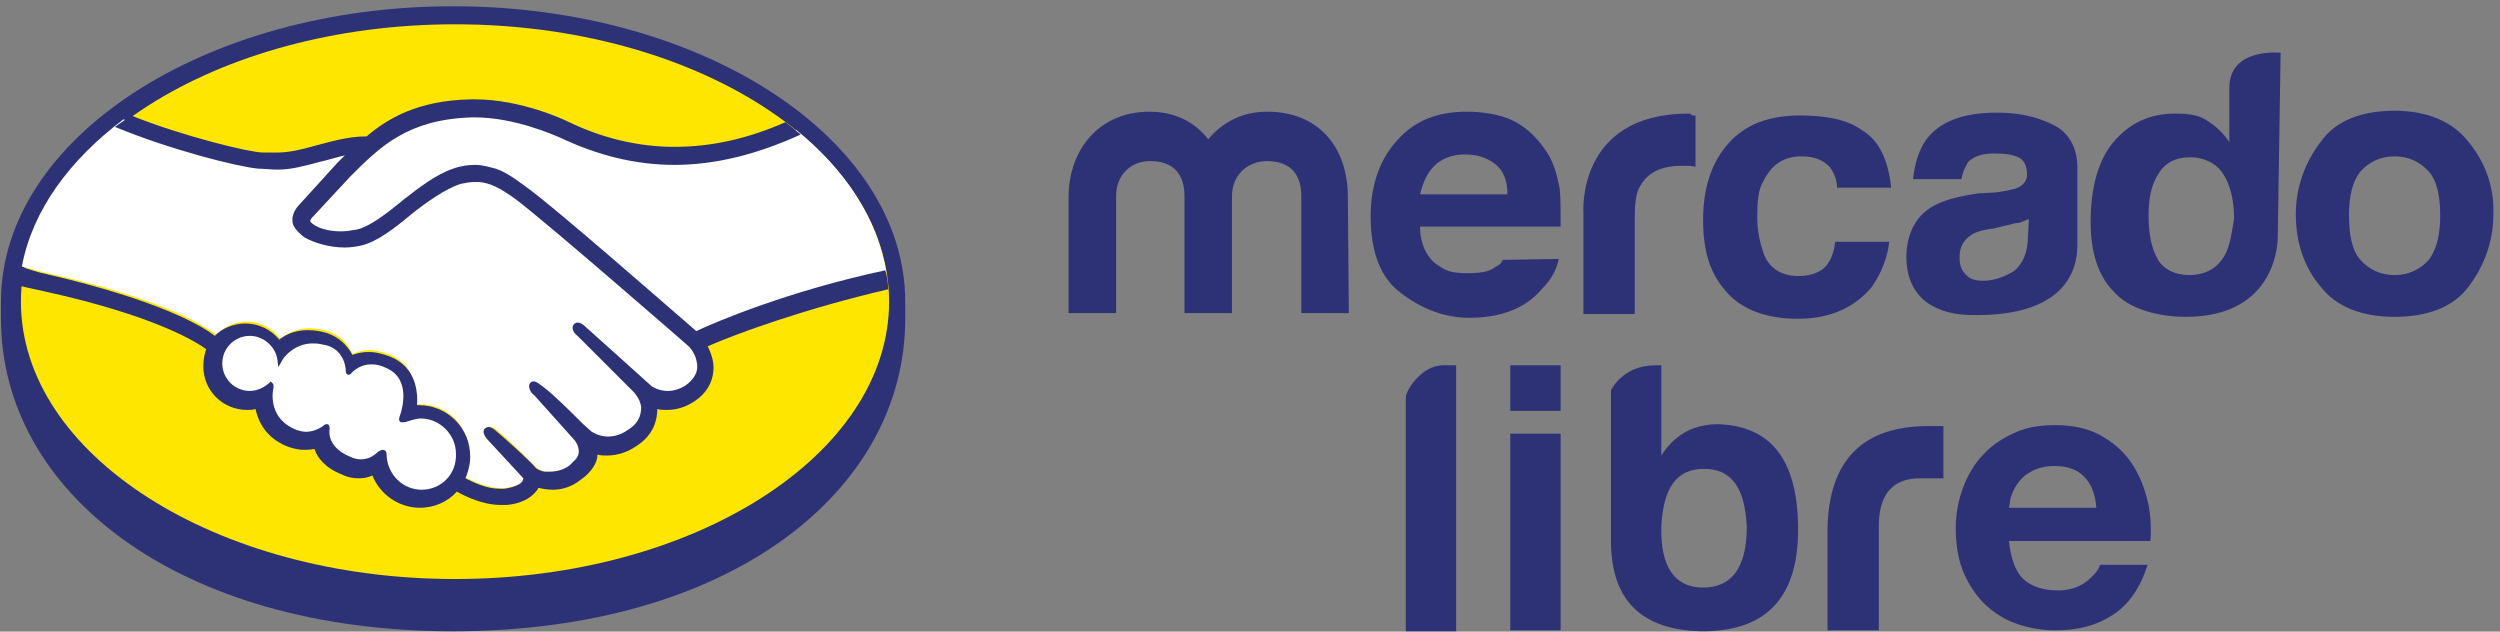 <?xml version="1.0" encoding="UTF-8"?>
<svg width="380px" height="96px" viewBox="0 0 380 96" version="1.1" xmlns="http://www.w3.org/2000/svg" xmlns:xlink="http://www.w3.org/1999/xlink">
    <rect x="0" y="0" width="380" height="96" fill="#808080" stroke="none"/>
    <title>mercadolibre</title>
    <g id="HUGO-Public-Website" stroke="none" stroke-width="1" fill="none" fill-rule="evenodd">
        <g id="mercadolibre" transform="translate(0.148, 0.951)" fill-rule="nonzero">
            <path d="M219.164,54.574 L221.185,54.574 L221.185,95 L213.533,95 L213.533,59.483 C213.533,58.328 215.988,54.574 219.164,54.574 L219.164,54.574 Z M261.033,63.526 C257.28,63.526 254.392,65.114 252.371,68.29 L252.371,54.574 L251.505,54.574 C247.751,54.574 245.729,56.596 244.719,58.328 L244.719,58.04 L244.719,81.284 C244.719,90.38 249.483,95 259.012,95 C268.541,94.856 273.161,89.658 273.161,79.552 C273.161,69.012 269.119,63.815 261.033,63.526 L261.033,63.526 Z M258.723,88.359 C254.392,88.359 252.226,85.182 252.371,79.119 C252.66,73.199 254.681,70.312 258.868,70.312 C263.055,70.312 265.076,73.199 265.365,79.119 C265.365,85.327 263.055,88.359 258.723,88.359 Z M277.637,79.119 C277.926,69.301 282.69,63.815 292.941,63.815 L295.251,63.815 L295.251,71.755 L291.641,71.755 C287.31,71.755 285.433,74.498 285.433,78.974 L285.433,94.856 L277.637,94.856 L277.637,79.119 Z M307.378,87.059 C308.678,88.214 310.41,88.792 312.72,88.792 C314.309,88.792 315.752,88.359 316.907,87.492 C318.062,86.626 318.784,85.76 319.073,84.894 L326.292,84.894 C325.137,88.503 323.404,90.957 320.95,92.546 C318.495,94.134 315.752,94.856 312.287,94.856 C309.977,94.856 307.812,94.422 305.935,93.701 C304.058,92.979 302.47,91.824 301.17,90.524 C299.871,89.081 298.86,87.492 298.138,85.616 C297.416,83.739 297.128,81.573 297.128,79.263 C297.128,77.097 297.561,74.932 298.283,73.055 C299.005,71.178 300.015,69.445 301.315,68.146 C302.614,66.702 304.202,65.691 306.079,64.825 C307.956,63.959 309.977,63.67 312.287,63.67 C314.742,63.67 317.052,64.103 318.929,65.114 C320.805,66.125 322.394,67.424 323.549,69.012 C324.704,70.6 325.57,72.477 326.147,74.643 C326.725,76.664 326.869,78.974 326.725,81.284 L305.213,81.284 C305.502,84.027 306.223,85.904 307.378,87.059 L307.378,87.059 Z M316.619,71.467 C315.608,70.456 314.164,69.878 312.143,69.878 C310.843,69.878 309.688,70.167 308.822,70.6 C307.956,71.033 307.234,71.611 306.801,72.188 C306.223,72.91 305.935,73.488 305.646,74.21 C305.357,74.932 305.357,75.653 305.213,76.231 L318.495,76.231 C318.351,74.065 317.629,72.477 316.619,71.467 L316.619,71.467 Z M229.415,54.574 L237.067,54.574 L237.067,61.505 L229.415,61.505 L229.415,54.574 Z M229.415,64.97 L237.067,64.97 L237.067,94.856 L229.415,94.856 L229.415,64.97 Z M369.027,38.549 C367.728,39.992 365.995,40.859 363.83,40.859 C361.664,40.859 359.932,39.992 358.632,38.549 C357.333,37.105 356.9,34.65 356.9,31.763 C356.9,28.731 357.477,26.565 358.632,25.122 C359.932,23.678 361.664,22.812 363.83,22.812 C365.995,22.812 367.728,23.678 369.027,25.122 C370.327,26.565 370.76,29.02 370.76,31.763 C370.76,34.506 370.327,36.816 369.027,38.549 Z M375.091,20.646 C372.781,17.614 368.883,15.881 363.83,15.881 C358.921,15.881 354.878,17.325 352.568,20.646 C350.258,23.678 348.815,27.432 348.815,31.619 C348.815,35.95 350.114,39.704 352.568,42.591 C354.878,45.623 358.777,47.211 363.83,47.211 C368.739,47.211 372.781,45.767 375.091,42.591 C377.401,39.559 378.845,35.805 378.845,31.619 C378.989,27.576 377.69,23.822 375.091,20.646 M337.553,38.549 C336.543,39.992 334.81,40.859 332.644,40.859 C330.479,40.859 328.746,39.992 327.88,38.549 C326.869,36.816 326.436,34.65 326.436,31.763 C326.436,29.164 326.869,27.143 327.88,25.555 C328.891,23.822 330.479,22.956 332.789,22.956 C334.233,22.956 335.532,23.389 336.687,24.255 C338.419,25.699 339.43,28.587 339.43,32.34 C338.997,34.939 338.708,37.105 337.553,38.549 L337.553,38.549 Z M346.505,7.074 C346.505,7.074 338.708,6.208 338.708,12.416 L338.708,20.646 C337.842,19.347 336.831,18.336 335.243,17.325 C333.944,16.459 332.211,16.315 330.479,16.315 C326.581,16.315 323.549,17.758 321.094,20.646 C318.784,23.389 317.629,27.576 317.629,32.774 C317.629,37.105 318.64,40.859 321.094,43.313 C323.404,46.056 328.024,47.211 332.067,47.211 C346.36,47.211 346.071,35.084 346.071,35.084 L346.505,7.074 Z M308.1,34.939 C308.1,37.538 307.234,39.271 305.935,40.281 C304.491,41.147 302.903,41.725 301.315,41.725 C300.304,41.725 299.438,41.581 298.716,40.859 C297.994,40.137 297.705,39.415 297.705,38.116 C297.705,36.672 298.283,35.517 299.438,34.795 C300.015,34.362 301.315,33.929 302.903,33.784 L304.635,33.351 C305.502,33.207 306.079,32.918 306.801,32.918 C307.234,32.774 307.812,32.485 308.245,32.34 L308.1,34.939 Z M311.998,18.047 C309.4,16.748 306.657,16.17 303.336,16.17 C298.427,16.17 294.818,17.47 292.796,20.068 C291.497,21.801 290.919,23.822 290.631,26.277 L297.994,26.277 C298.138,25.266 298.571,24.4 299.005,23.678 C299.871,22.812 301.17,22.378 302.903,22.378 C304.635,22.378 305.646,22.523 306.657,22.956 C307.523,23.389 307.956,24.255 307.956,25.555 C307.956,26.565 307.378,27.287 306.223,27.72 C305.646,27.865 304.491,28.153 303.191,28.298 L300.593,28.442 C297.561,28.875 295.395,29.453 293.807,30.319 C291.064,31.763 289.62,34.65 289.62,38.116 C289.62,40.859 290.486,43.024 292.219,44.612 C293.951,46.056 296.117,46.778 298.86,46.922 C315.752,47.5 315.608,37.971 315.608,36.094 L315.608,25.122 C315.752,21.945 314.597,19.347 311.998,18.047 M273.739,22.812 C275.616,22.812 277.059,23.389 278.07,24.544 C278.647,25.41 279.081,26.421 279.081,27.576 L287.31,27.576 C286.877,23.389 285.433,20.357 282.979,18.913 C280.669,17.181 277.348,16.603 273.45,16.603 C268.83,16.603 265.22,17.903 262.622,20.79 C260.023,23.678 258.723,27.576 258.723,32.485 C258.723,37.105 259.734,40.57 262.188,43.313 C264.498,46.056 268.252,47.5 273.161,47.5 C278.07,47.5 281.824,45.767 284.422,42.591 C285.866,40.426 286.733,38.26 287.021,35.805 L278.792,35.805 C278.647,37.249 278.214,38.549 277.348,39.559 C276.482,40.426 275.182,41.003 273.161,41.003 C270.562,41.003 268.541,39.704 267.819,37.249 C267.386,35.95 266.953,34.217 266.953,32.052 C266.953,29.886 267.097,27.865 267.819,26.71 C269.119,24.111 270.851,22.812 273.739,22.812 M256.558,16.315 C239.377,16.315 240.532,31.474 240.532,31.474 L240.532,46.778 L248.328,46.778 L248.328,32.485 C248.328,30.175 248.473,28.298 249.195,27.287 C250.205,25.41 252.226,24.255 255.403,24.255 L256.269,24.255 C256.702,24.255 257.135,24.255 257.568,24.4 L257.568,16.603 L256.991,16.603 C256.847,16.315 256.847,16.315 256.558,16.315 M217.865,24.255 C218.875,23.245 220.464,22.523 222.485,22.523 C224.217,22.523 225.805,22.956 227.105,23.967 C228.404,24.977 228.982,26.565 228.982,28.587 L215.699,28.587 C216.132,26.854 216.71,25.41 217.865,24.255 Z M228.26,38.549 C228.116,38.982 227.682,39.415 227.249,39.559 C226.239,40.426 224.65,40.57 222.918,40.57 C221.185,40.57 219.886,40.426 218.731,39.559 C216.854,38.549 215.699,36.239 215.699,33.495 L237.067,33.495 C237.067,30.897 237.067,28.875 236.922,27.72 C236.489,25.41 235.912,23.389 234.612,21.657 C233.313,19.78 231.581,18.191 229.704,17.325 C227.827,16.459 225.372,16.026 222.774,16.026 C218.442,16.026 214.977,17.325 212.378,20.213 C209.78,22.956 208.191,26.854 208.191,31.907 C208.191,37.249 209.635,41.292 212.812,43.602 C215.843,45.912 219.309,47.356 223.207,47.356 C227.971,47.356 231.725,45.912 234.179,43.024 C235.623,41.581 236.489,39.992 236.778,38.404 L228.26,38.549 Z M204.871,46.634 L197.652,46.634 L197.652,28.875 C197.652,27.143 197.219,23.533 192.454,23.533 C189.422,23.533 187.112,25.699 187.112,28.875 L187.112,46.634 L179.894,46.634 L179.894,28.875 C179.894,27.143 179.46,23.533 174.696,23.533 C171.664,23.533 169.498,25.699 169.498,28.875 L169.498,46.634 L162.28,46.634 L162.28,29.02 C162.28,21.657 167.044,16.026 174.552,16.026 C178.305,16.026 181.337,17.47 183.503,20.213 C185.669,17.614 188.701,16.026 192.454,16.026 C200.251,16.026 204.726,21.368 204.726,29.02 L204.871,46.634 Z" id="Shape" fill="#2D3277"></path>
            <g id="Group-35">
                <path d="M137.447,44.901 C137.447,20.213 106.695,0 68.723,0 C30.752,0 0,20.213 0,44.901 L0,47.5 C0,73.777 26.854,95 68.723,95 C110.737,95 137.447,73.777 137.447,47.5 L137.447,44.901 Z" id="Path" fill="#2D3277"></path>
                <path d="M134.992,44.901 C134.992,68.146 105.395,87.059 69.012,87.059 C32.629,87.059 3.032,68.146 3.032,44.901 C3.032,21.657 32.629,2.743 69.012,2.743 C105.395,2.743 134.992,21.657 134.992,44.901 Z" id="Path" fill="#FFE600"></path>
                <g id="Group" transform="translate(3.176, 16.31)" fill="#FFFFFF">
                    <path d="M43.891,15.309 C43.891,15.309 43.169,16.031 43.602,16.608 C44.612,17.908 47.789,18.629 51.109,17.908 C52.986,17.474 55.585,15.453 57.895,13.576 C60.494,11.555 63.093,9.389 65.691,8.667 C68.435,7.801 70.167,8.234 71.322,8.523 C72.622,8.956 74.065,9.822 76.52,11.555 C80.995,14.876 99.187,30.757 102.363,33.5 C104.818,32.345 116.079,27.581 131.383,24.116 C130.084,16.031 125.175,8.523 117.667,2.459 C107.272,6.79 94.422,9.101 81.862,3.037 C81.862,3.037 75.076,-0.14 68.29,0.005 C58.328,0.294 54.141,4.48 49.521,9.101 L43.891,15.309 Z" id="Path"></path>
                    <path d="M101.641,35.233 C101.497,35.088 80.274,16.608 75.509,12.999 C72.766,10.977 71.178,10.4 69.59,10.111 C68.723,9.967 67.568,10.111 66.702,10.4 C64.536,10.977 61.505,12.999 58.906,15.02 C56.163,17.186 53.708,19.207 51.398,19.64 C48.366,20.362 44.757,19.496 43.169,18.341 C42.447,17.908 42.014,17.33 41.725,16.752 C41.147,15.309 42.302,14.154 42.447,14.009 L48.222,7.657 L50.243,5.635 C48.366,5.924 46.634,6.357 44.901,6.79 C42.736,7.368 40.714,7.946 38.693,7.946 C37.827,7.946 33.207,7.224 32.34,6.935 C26.998,5.491 22.378,4.047 15.448,0.871 C7.219,7.079 1.588,14.731 0,23.249 C1.155,23.538 3.176,24.116 3.898,24.26 C22.667,28.447 28.442,32.778 29.597,33.645 C30.752,32.345 32.34,31.623 34.217,31.623 C36.239,31.623 38.116,32.634 39.271,34.222 C40.281,33.356 41.869,32.634 43.746,32.634 C44.612,32.634 45.479,32.778 46.489,33.067 C48.655,33.789 49.666,35.233 50.243,36.532 C50.965,36.243 51.831,35.955 52.842,35.955 C53.853,35.955 54.863,36.243 56.018,36.677 C59.483,38.12 60.061,41.585 59.772,44.184 L60.494,44.184 C64.681,44.184 68.002,47.505 68.002,51.692 C68.002,52.991 67.713,54.146 67.135,55.157 C68.29,55.734 71.033,57.178 73.632,56.889 C75.653,56.601 76.375,56.023 76.664,55.59 C76.809,55.301 77.097,55.012 76.809,54.724 L71.467,48.804 C71.467,48.804 70.6,47.938 70.889,47.649 C71.178,47.36 71.755,47.794 72.188,48.082 C74.932,50.392 78.108,53.713 78.108,53.713 C78.108,53.713 78.397,54.146 79.552,54.435 C80.562,54.579 82.439,54.435 83.739,53.424 C84.027,53.135 84.46,52.847 84.605,52.558 C85.904,50.825 84.46,49.093 84.46,49.093 L78.252,42.163 C78.252,42.163 77.386,41.297 77.675,41.008 C77.964,40.719 78.541,41.152 78.974,41.441 C80.995,43.029 83.739,45.917 86.337,48.515 C86.915,48.949 89.225,50.392 92.257,48.371 C94.134,47.072 94.567,45.628 94.422,44.473 C94.278,43.029 93.123,41.874 93.123,41.874 L84.749,33.356 C84.749,33.356 83.883,32.634 84.172,32.201 C84.46,31.912 85.038,32.345 85.471,32.634 C88.214,34.944 95.433,41.585 95.433,41.585 C95.578,41.585 98.032,43.462 101.208,41.441 C102.363,40.719 103.085,39.708 103.085,38.409 C103.229,36.532 101.641,35.233 101.641,35.233 L101.641,35.233 Z" id="Path"></path>
                    <path d="M60.783,46.061 C59.483,46.061 58.04,46.783 57.895,46.783 C57.751,46.783 57.895,46.205 58.04,45.917 C58.184,45.628 59.916,40.43 55.729,38.553 C52.553,37.11 50.532,38.698 49.954,39.42 C49.81,39.564 49.666,39.564 49.666,39.42 C49.666,38.553 49.233,35.955 46.345,35.088 C42.302,33.789 39.848,36.677 39.126,37.687 C38.837,35.377 36.96,33.645 34.506,33.645 C31.907,33.645 29.886,35.666 29.886,38.265 C29.886,40.863 31.907,42.885 34.506,42.885 C35.805,42.885 36.816,42.452 37.682,41.585 L37.682,41.73 C37.538,42.885 37.105,47.072 41.436,48.66 C43.169,49.382 44.612,48.804 45.912,47.938 C46.345,47.649 46.345,47.794 46.345,48.082 C46.201,49.093 46.345,51.403 49.666,52.702 C52.12,53.713 53.564,52.702 54.43,51.836 C54.863,51.403 55.008,51.547 55.008,52.125 C55.152,55.157 57.751,57.611 60.783,57.611 C63.959,57.611 66.558,55.012 66.558,51.836 C66.558,48.66 63.959,46.061 60.783,46.061 L60.783,46.061 Z" id="Path"></path>
                </g>
                <path d="M105.684,49.377 C99.187,43.746 84.172,30.608 79.985,27.576 C77.675,25.843 76.087,24.833 74.643,24.544 C74.065,24.4 73.199,24.111 72.044,24.111 C71.033,24.111 69.878,24.255 68.723,24.688 C66.125,25.555 63.526,27.576 60.927,29.597 L60.783,29.742 C58.473,31.619 56.018,33.495 54.141,33.929 C53.275,34.073 52.553,34.217 51.687,34.217 C49.666,34.217 47.789,33.64 47.067,32.774 C46.922,32.629 47.067,32.34 47.356,32.052 L53.131,25.843 C57.606,21.368 61.793,17.181 71.611,16.892 L72.044,16.892 C78.108,16.892 84.172,19.635 84.894,19.924 C90.669,22.667 96.444,24.111 102.363,24.111 C108.571,24.111 114.924,22.523 121.565,19.491 C120.843,18.913 119.977,18.191 119.255,17.614 C113.336,20.213 107.85,21.368 102.363,21.368 C96.877,21.368 91.391,20.068 86.049,17.47 C85.76,17.325 79.119,14.149 72.044,14.149 L71.467,14.149 C63.237,14.293 58.617,17.181 55.585,19.78 C52.553,19.78 49.954,20.646 47.644,21.223 C45.623,21.801 43.746,22.234 42.014,22.234 L39.848,22.234 C37.827,22.234 27.72,19.78 19.78,16.603 C18.913,17.181 18.191,17.758 17.325,18.336 C25.699,21.801 35.95,24.4 39.126,24.688 C39.992,24.688 41.003,24.833 42.014,24.833 C44.179,24.833 46.201,24.255 48.366,23.678 C49.666,23.389 50.965,22.956 52.264,22.667 L51.109,23.822 L45.334,30.175 C44.901,30.608 43.891,31.907 44.468,33.351 C44.757,33.929 45.334,34.506 46.056,35.084 C47.5,35.95 49.954,36.672 52.264,36.672 C53.131,36.672 53.997,36.527 54.719,36.383 C57.173,35.805 59.772,33.784 62.371,31.619 C64.536,29.886 67.568,27.72 69.878,26.998 C70.6,26.854 71.322,26.71 72.044,26.71 L72.622,26.71 C74.21,26.854 75.653,27.432 78.397,29.453 C83.161,33.062 104.384,51.543 104.529,51.687 C104.529,51.687 105.828,52.842 105.828,54.863 C105.828,55.874 105.106,56.884 104.096,57.606 C103.229,58.184 102.219,58.473 101.353,58.473 C99.909,58.473 98.898,57.751 98.898,57.751 C98.898,57.751 91.535,51.109 88.936,48.799 C88.503,48.366 88.07,48.078 87.637,48.078 C87.348,48.078 87.204,48.222 87.059,48.366 C86.626,48.944 87.059,49.666 87.637,50.099 L96.155,58.617 C96.155,58.617 97.166,59.628 97.31,60.927 C97.31,62.371 96.733,63.526 95.289,64.392 C94.278,65.114 93.267,65.403 92.257,65.403 C90.957,65.403 90.091,64.825 89.802,64.681 L88.503,63.526 C86.337,61.36 84.027,59.05 82.295,57.751 C81.862,57.462 81.429,57.029 80.995,57.029 C80.851,57.029 80.562,57.029 80.418,57.318 C80.274,57.462 80.129,57.895 80.562,58.617 C80.707,58.906 80.995,59.05 80.995,59.05 L87.204,65.98 C87.204,65.98 88.503,67.568 87.348,68.868 L87.059,69.157 L86.482,69.734 C85.471,70.6 84.027,70.745 83.45,70.745 L82.584,70.745 C82.006,70.6 81.573,70.456 81.284,70.167 C80.995,69.734 77.819,66.702 75.22,64.536 C74.932,64.248 74.498,63.959 74.065,63.959 C73.921,63.959 73.632,64.103 73.488,64.248 C73.055,64.825 73.777,65.691 74.065,65.98 L79.407,71.755 C79.407,71.755 79.407,71.9 79.263,72.188 C79.119,72.477 78.397,73.055 76.52,73.343 L75.798,73.343 C73.777,73.343 71.755,72.333 70.6,71.755 C71.033,70.745 71.322,69.59 71.322,68.435 C71.322,64.103 67.857,60.638 63.526,60.638 L63.237,60.638 C63.381,58.617 63.093,54.863 59.195,53.275 C58.04,52.842 57.029,52.553 55.874,52.553 C55.008,52.553 54.286,52.698 53.419,52.986 C52.553,51.398 51.254,50.243 49.521,49.666 C48.511,49.377 47.644,49.233 46.634,49.233 C45.046,49.233 43.602,49.666 42.302,50.676 C41.032,49.112 39.12,48.209 37.105,48.222 C35.372,48.222 33.64,48.944 32.485,50.099 C30.897,48.799 24.4,44.757 6.93,40.714 C6.064,40.57 4.187,39.992 3.032,39.559 C2.888,40.426 2.743,41.436 2.599,42.447 C2.599,42.447 5.775,43.169 6.497,43.313 C24.255,47.211 30.175,51.398 31.185,52.12 C30.897,52.986 30.752,53.853 30.752,54.719 C30.752,58.473 33.784,61.36 37.394,61.36 C37.827,61.36 38.26,61.36 38.693,61.216 C39.271,63.959 41.003,65.98 43.746,66.991 C44.612,67.28 45.334,67.424 46.056,67.424 C46.489,67.424 47.067,67.424 47.644,67.28 C48.078,68.579 49.233,70.167 51.831,71.178 C52.698,71.611 53.564,71.755 54.43,71.755 C55.152,71.755 55.874,71.611 56.451,71.322 C57.606,74.21 60.494,76.231 63.67,76.231 C65.836,76.231 67.857,75.365 69.301,73.777 C70.6,74.498 73.199,75.798 75.942,75.798 L76.953,75.798 C79.696,75.509 80.851,74.354 81.429,73.632 C81.573,73.488 81.573,73.343 81.717,73.199 C82.295,73.343 83.017,73.488 83.883,73.488 C85.327,73.488 86.771,73.055 88.214,71.9 C89.658,70.889 90.669,69.445 90.669,68.146 C91.102,68.29 91.679,68.29 92.112,68.29 C93.556,68.29 95.144,67.857 96.588,66.847 C99.331,65.114 99.764,62.66 99.764,61.216 C100.198,61.36 100.775,61.36 101.208,61.36 C102.652,61.36 104.096,60.927 105.395,60.061 C107.128,58.906 108.138,57.318 108.283,55.441 C108.427,54.141 107.994,52.842 107.416,51.687 C112.036,49.666 122.432,45.912 134.848,43.024 C134.848,42.014 134.704,41.147 134.415,40.137 C119.544,43.313 108.427,48.078 105.684,49.377 L105.684,49.377 Z M63.959,73.488 C61.071,73.488 58.761,71.178 58.617,68.29 C58.617,68.002 58.617,67.424 58.04,67.424 C57.751,67.424 57.606,67.568 57.318,67.713 C56.74,68.29 55.874,68.868 54.719,68.868 C54.141,68.868 53.564,68.723 52.986,68.435 C49.954,67.135 49.81,65.114 49.954,64.248 C49.954,63.959 49.954,63.815 49.81,63.67 L49.666,63.526 L49.521,63.526 C49.377,63.526 49.233,63.526 48.944,63.815 C48.078,64.392 47.211,64.681 46.345,64.681 C45.912,64.681 45.334,64.536 44.901,64.392 C40.859,62.804 41.147,59.05 41.436,57.895 C41.436,57.606 41.436,57.462 41.292,57.318 L41.003,57.029 L40.714,57.318 C39.848,58.04 38.837,58.473 37.827,58.473 C35.517,58.473 33.64,56.596 33.64,54.286 C33.64,51.976 35.517,50.099 37.827,50.099 C39.848,50.099 41.725,51.687 42.014,53.708 L42.158,54.863 L42.736,53.853 C42.736,53.708 44.468,51.109 47.644,51.254 C48.222,51.254 48.799,51.398 49.521,51.543 C51.976,52.264 52.409,54.574 52.409,55.441 C52.409,56.018 52.842,56.018 52.842,56.018 C52.986,56.018 53.275,55.874 53.275,55.729 C53.708,55.296 54.719,54.43 56.307,54.43 C57.029,54.43 57.751,54.574 58.617,55.008 C62.515,56.74 60.783,61.649 60.783,61.793 C60.494,62.66 60.35,62.948 60.783,63.237 L61.071,63.237 C61.216,63.237 61.505,63.237 61.793,63.093 C62.371,62.948 63.093,62.66 63.815,62.66 C66.702,62.66 69.157,65.114 69.157,68.002 C69.301,71.178 66.847,73.488 63.959,73.488 L63.959,73.488 Z" id="Shape" fill="#2D3277"></path>
            </g>
        </g>
    </g>
</svg>